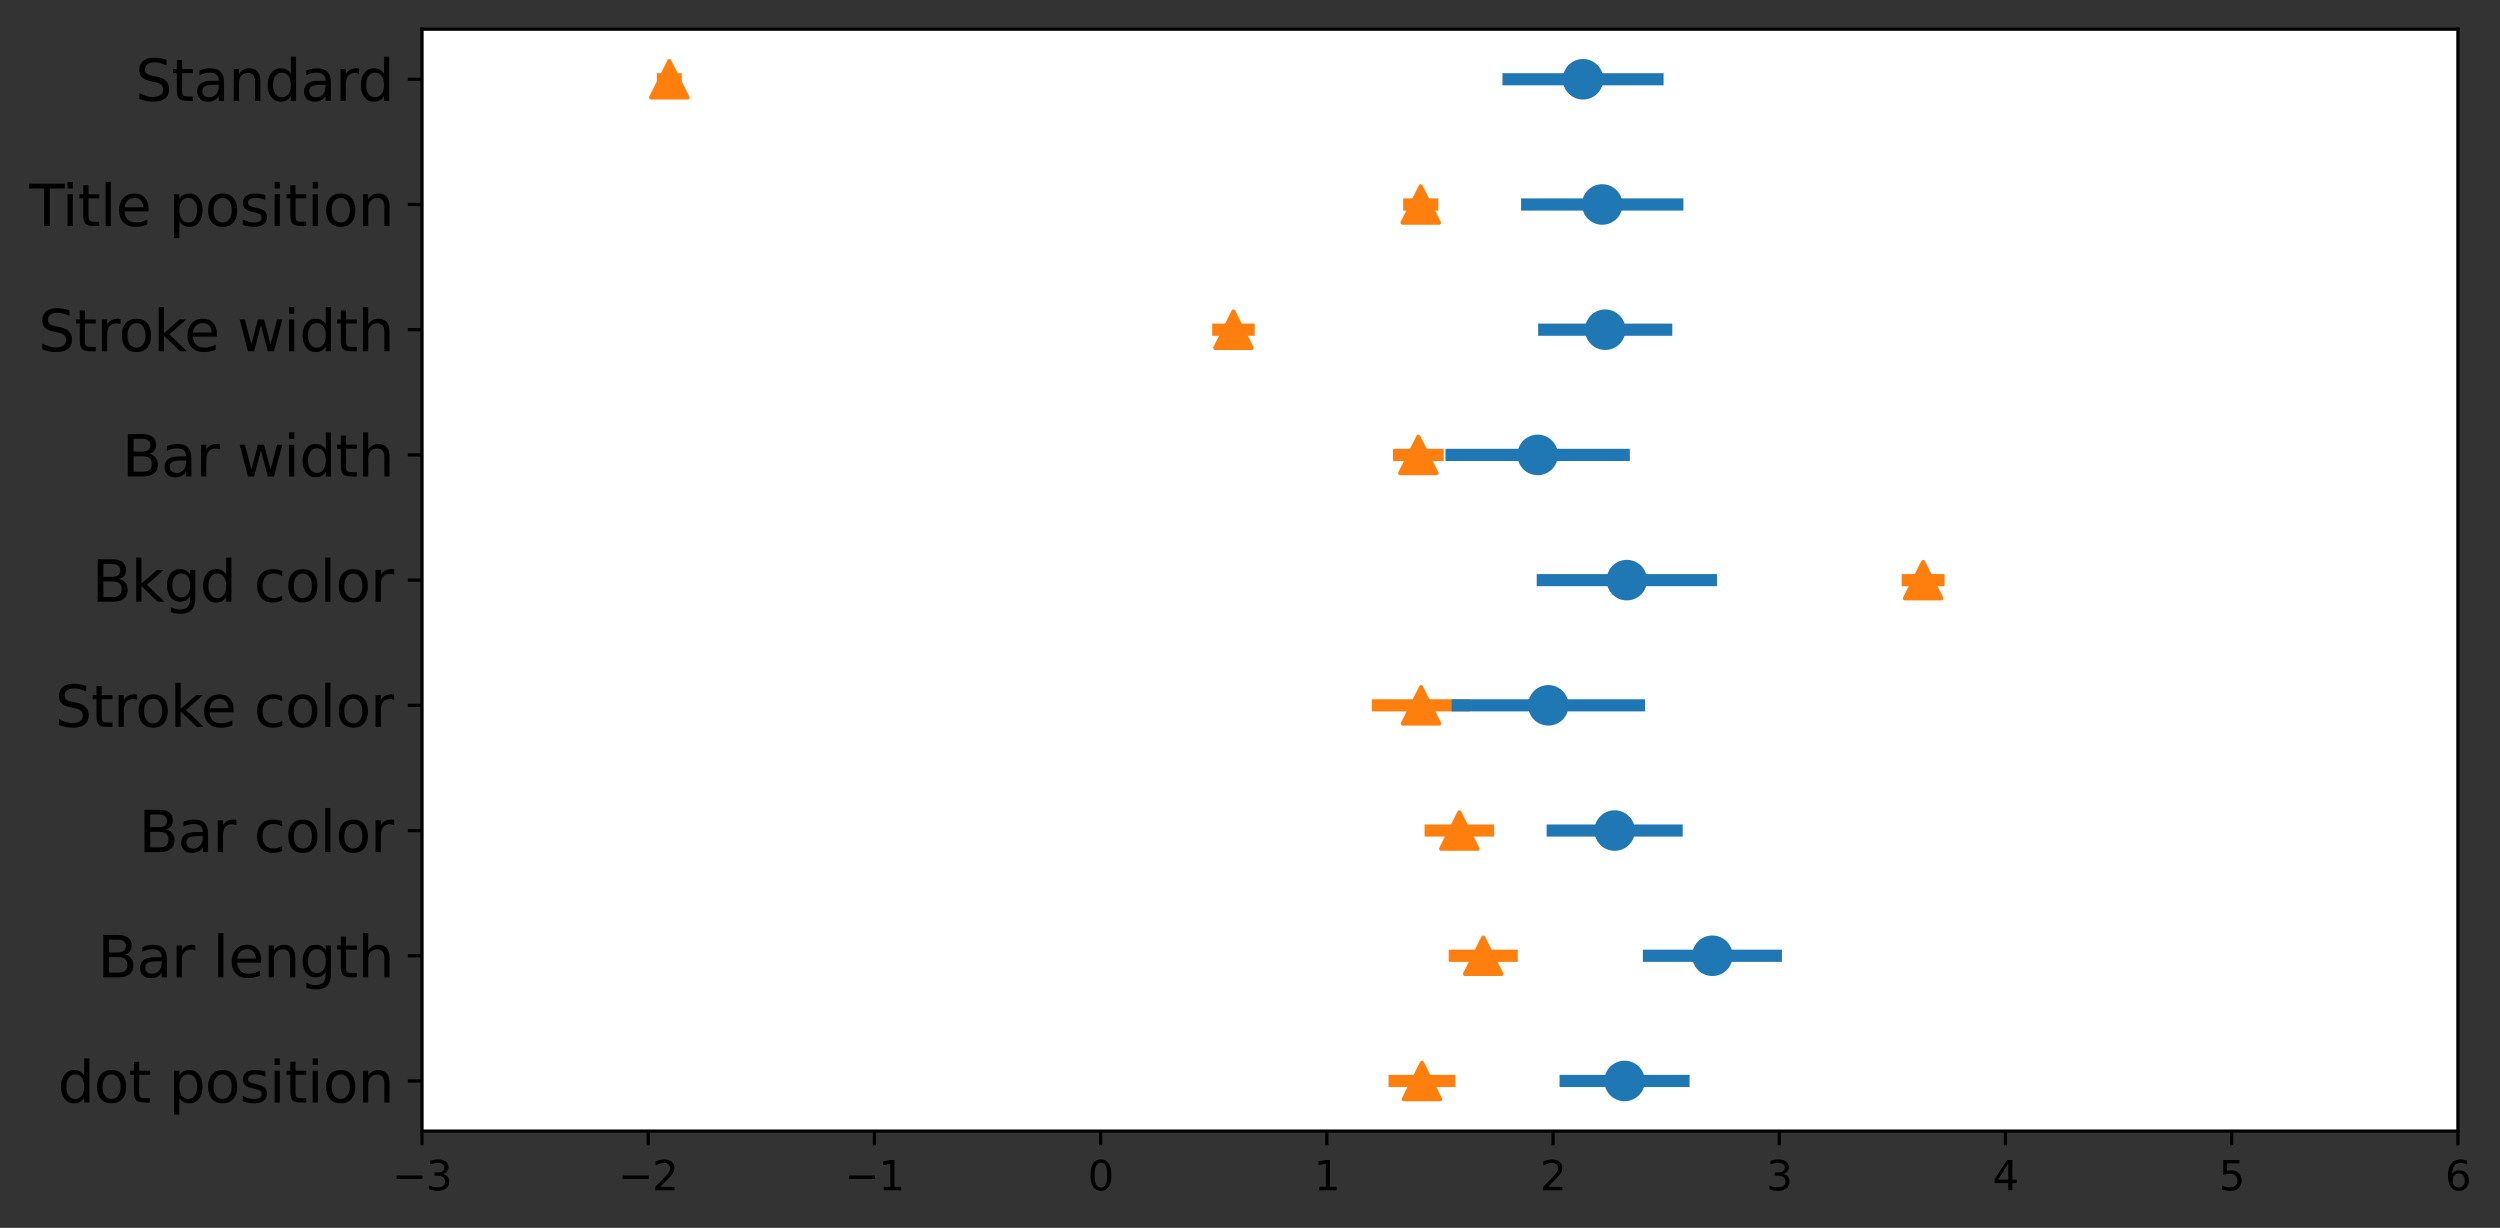<?xml version="1.0" encoding="utf-8" standalone="no"?>
<!DOCTYPE svg PUBLIC "-//W3C//DTD SVG 1.1//EN"
  "http://www.w3.org/Graphics/SVG/1.1/DTD/svg11.dtd">
<svg height="302.878pt" version="1.1" viewBox="0 0 616.679 302.878" width="616.679pt" xmlns="http://www.w3.org/2000/svg" xmlns:xlink="http://www.w3.org/1999/xlink">
 <rect x="0" y="0" width="616.679" height="302.878" fill="#333333" stroke="none"/>
 <defs>
  <style type="text/css">*{stroke-linecap:butt;stroke-linejoin:round;}</style>
 </defs>
 <g id="figure_1">
  <g id="patch_1">
   <path d="M 0 302.878 
L 616.679 302.878 
L 616.679 0 
L 0 0 
z
" style="fill:none;"/>
  </g>
  <g id="axes_1">
   <g id="patch_2">
    <path d="M 104.097 279 
L 606.298 279 
L 606.298 7.2 
L 104.097 7.2 
z
" style="fill:#ffffff;"/>
   </g>
   <g id="matplotlib.axis_1">
    <g id="xtick_1">
     <g id="line2d_1">
      <defs>
       <path d="M 0 0 
L 0 3.5 
" id="m2b6986a5e0" style="stroke:#000000;stroke-width:0.8;"/>
      </defs>
      <g>
       <use style="stroke:#000000;stroke-width:0.8;" x="104.097" xlink:href="#m2b6986a5e0" y="279"/>
      </g>
     </g>
     <g id="text_1">
      <!-- −3 -->
      <g transform="translate(96.726 293.598)scale(0.1 -0.1)">
       <defs>
        <path d="M 678 2272 
L 4684 2272 
L 4684 1741 
L 678 1741 
L 678 2272 
z
" id="DejaVuSans-2212" transform="scale(0.016)"/>
        <path d="M 2597 2516 
Q 3050 2419 3304 2112 
Q 3559 1806 3559 1356 
Q 3559 666 3084 287 
Q 2609 -91 1734 -91 
Q 1441 -91 1130 -33 
Q 819 25 488 141 
L 488 750 
Q 750 597 1062 519 
Q 1375 441 1716 441 
Q 2309 441 2620 675 
Q 2931 909 2931 1356 
Q 2931 1769 2642 2001 
Q 2353 2234 1838 2234 
L 1294 2234 
L 1294 2753 
L 1863 2753 
Q 2328 2753 2575 2939 
Q 2822 3125 2822 3475 
Q 2822 3834 2567 4026 
Q 2313 4219 1838 4219 
Q 1578 4219 1281 4162 
Q 984 4106 628 3988 
L 628 4550 
Q 988 4650 1302 4700 
Q 1616 4750 1894 4750 
Q 2613 4750 3031 4423 
Q 3450 4097 3450 3541 
Q 3450 3153 3228 2886 
Q 3006 2619 2597 2516 
z
" id="DejaVuSans-33" transform="scale(0.016)"/>
       </defs>
       <use xlink:href="#DejaVuSans-2212"/>
       <use x="83.789" xlink:href="#DejaVuSans-33"/>
      </g>
     </g>
    </g>
    <g id="xtick_2">
     <g id="line2d_2">
      <g>
       <use style="stroke:#000000;stroke-width:0.8;" x="159.898" xlink:href="#m2b6986a5e0" y="279"/>
      </g>
     </g>
     <g id="text_2">
      <!-- −2 -->
      <g transform="translate(152.526 293.598)scale(0.1 -0.1)">
       <defs>
        <path d="M 1228 531 
L 3431 531 
L 3431 0 
L 469 0 
L 469 531 
Q 828 903 1448 1529 
Q 2069 2156 2228 2338 
Q 2531 2678 2651 2914 
Q 2772 3150 2772 3378 
Q 2772 3750 2511 3984 
Q 2250 4219 1831 4219 
Q 1534 4219 1204 4116 
Q 875 4013 500 3803 
L 500 4441 
Q 881 4594 1212 4672 
Q 1544 4750 1819 4750 
Q 2544 4750 2975 4387 
Q 3406 4025 3406 3419 
Q 3406 3131 3298 2873 
Q 3191 2616 2906 2266 
Q 2828 2175 2409 1742 
Q 1991 1309 1228 531 
z
" id="DejaVuSans-32" transform="scale(0.016)"/>
       </defs>
       <use xlink:href="#DejaVuSans-2212"/>
       <use x="83.789" xlink:href="#DejaVuSans-32"/>
      </g>
     </g>
    </g>
    <g id="xtick_3">
     <g id="line2d_3">
      <g>
       <use style="stroke:#000000;stroke-width:0.8;" x="215.697" xlink:href="#m2b6986a5e0" y="279"/>
      </g>
     </g>
     <g id="text_3">
      <!-- −1 -->
      <g transform="translate(208.326 293.598)scale(0.1 -0.1)">
       <defs>
        <path d="M 794 531 
L 1825 531 
L 1825 4091 
L 703 3866 
L 703 4441 
L 1819 4666 
L 2450 4666 
L 2450 531 
L 3481 531 
L 3481 0 
L 794 0 
L 794 531 
z
" id="DejaVuSans-31" transform="scale(0.016)"/>
       </defs>
       <use xlink:href="#DejaVuSans-2212"/>
       <use x="83.789" xlink:href="#DejaVuSans-31"/>
      </g>
     </g>
    </g>
    <g id="xtick_4">
     <g id="line2d_4">
      <g>
       <use style="stroke:#000000;stroke-width:0.8;" x="271.498" xlink:href="#m2b6986a5e0" y="279"/>
      </g>
     </g>
     <g id="text_4">
      <!-- 0 -->
      <g transform="translate(268.316 293.598)scale(0.1 -0.1)">
       <defs>
        <path d="M 2034 4250 
Q 1547 4250 1301 3770 
Q 1056 3291 1056 2328 
Q 1056 1369 1301 889 
Q 1547 409 2034 409 
Q 2525 409 2770 889 
Q 3016 1369 3016 2328 
Q 3016 3291 2770 3770 
Q 2525 4250 2034 4250 
z
M 2034 4750 
Q 2819 4750 3233 4129 
Q 3647 3509 3647 2328 
Q 3647 1150 3233 529 
Q 2819 -91 2034 -91 
Q 1250 -91 836 529 
Q 422 1150 422 2328 
Q 422 3509 836 4129 
Q 1250 4750 2034 4750 
z
" id="DejaVuSans-30" transform="scale(0.016)"/>
       </defs>
       <use xlink:href="#DejaVuSans-30"/>
      </g>
     </g>
    </g>
    <g id="xtick_5">
     <g id="line2d_5">
      <g>
       <use style="stroke:#000000;stroke-width:0.8;" x="327.298" xlink:href="#m2b6986a5e0" y="279"/>
      </g>
     </g>
     <g id="text_5">
      <!-- 1 -->
      <g transform="translate(324.116 293.598)scale(0.1 -0.1)">
       <use xlink:href="#DejaVuSans-31"/>
      </g>
     </g>
    </g>
    <g id="xtick_6">
     <g id="line2d_6">
      <g>
       <use style="stroke:#000000;stroke-width:0.8;" x="383.098" xlink:href="#m2b6986a5e0" y="279"/>
      </g>
     </g>
     <g id="text_6">
      <!-- 2 -->
      <g transform="translate(379.916 293.598)scale(0.1 -0.1)">
       <use xlink:href="#DejaVuSans-32"/>
      </g>
     </g>
    </g>
    <g id="xtick_7">
     <g id="line2d_7">
      <g>
       <use style="stroke:#000000;stroke-width:0.8;" x="438.897" xlink:href="#m2b6986a5e0" y="279"/>
      </g>
     </g>
     <g id="text_7">
      <!-- 3 -->
      <g transform="translate(435.716 293.598)scale(0.1 -0.1)">
       <use xlink:href="#DejaVuSans-33"/>
      </g>
     </g>
    </g>
    <g id="xtick_8">
     <g id="line2d_8">
      <g>
       <use style="stroke:#000000;stroke-width:0.8;" x="494.697" xlink:href="#m2b6986a5e0" y="279"/>
      </g>
     </g>
     <g id="text_8">
      <!-- 4 -->
      <g transform="translate(491.516 293.598)scale(0.1 -0.1)">
       <defs>
        <path d="M 2419 4116 
L 825 1625 
L 2419 1625 
L 2419 4116 
z
M 2253 4666 
L 3047 4666 
L 3047 1625 
L 3713 1625 
L 3713 1100 
L 3047 1100 
L 3047 0 
L 2419 0 
L 2419 1100 
L 313 1100 
L 313 1709 
L 2253 4666 
z
" id="DejaVuSans-34" transform="scale(0.016)"/>
       </defs>
       <use xlink:href="#DejaVuSans-34"/>
      </g>
     </g>
    </g>
    <g id="xtick_9">
     <g id="line2d_9">
      <g>
       <use style="stroke:#000000;stroke-width:0.8;" x="550.497" xlink:href="#m2b6986a5e0" y="279"/>
      </g>
     </g>
     <g id="text_9">
      <!-- 5 -->
      <g transform="translate(547.316 293.598)scale(0.1 -0.1)">
       <defs>
        <path d="M 691 4666 
L 3169 4666 
L 3169 4134 
L 1269 4134 
L 1269 2991 
Q 1406 3038 1543 3061 
Q 1681 3084 1819 3084 
Q 2600 3084 3056 2656 
Q 3513 2228 3513 1497 
Q 3513 744 3044 326 
Q 2575 -91 1722 -91 
Q 1428 -91 1123 -41 
Q 819 9 494 109 
L 494 744 
Q 775 591 1075 516 
Q 1375 441 1709 441 
Q 2250 441 2565 725 
Q 2881 1009 2881 1497 
Q 2881 1984 2565 2268 
Q 2250 2553 1709 2553 
Q 1456 2553 1204 2497 
Q 953 2441 691 2322 
L 691 4666 
z
" id="DejaVuSans-35" transform="scale(0.016)"/>
       </defs>
       <use xlink:href="#DejaVuSans-35"/>
      </g>
     </g>
    </g>
    <g id="xtick_10">
     <g id="line2d_10">
      <g>
       <use style="stroke:#000000;stroke-width:0.8;" x="606.298" xlink:href="#m2b6986a5e0" y="279"/>
      </g>
     </g>
     <g id="text_10">
      <!-- 6 -->
      <g transform="translate(603.116 293.598)scale(0.1 -0.1)">
       <defs>
        <path d="M 2113 2584 
Q 1688 2584 1439 2293 
Q 1191 2003 1191 1497 
Q 1191 994 1439 701 
Q 1688 409 2113 409 
Q 2538 409 2786 701 
Q 3034 994 3034 1497 
Q 3034 2003 2786 2293 
Q 2538 2584 2113 2584 
z
M 3366 4563 
L 3366 3988 
Q 3128 4100 2886 4159 
Q 2644 4219 2406 4219 
Q 1781 4219 1451 3797 
Q 1122 3375 1075 2522 
Q 1259 2794 1537 2939 
Q 1816 3084 2150 3084 
Q 2853 3084 3261 2657 
Q 3669 2231 3669 1497 
Q 3669 778 3244 343 
Q 2819 -91 2113 -91 
Q 1303 -91 875 529 
Q 447 1150 447 2328 
Q 447 3434 972 4092 
Q 1497 4750 2381 4750 
Q 2619 4750 2861 4703 
Q 3103 4656 3366 4563 
z
" id="DejaVuSans-36" transform="scale(0.016)"/>
       </defs>
       <use xlink:href="#DejaVuSans-36"/>
      </g>
     </g>
    </g>
   </g>
   <g id="matplotlib.axis_2">
    <g id="ytick_1">
     <g id="line2d_11">
      <defs>
       <path d="M 0 0 
L -3.5 0 
" id="m16d514c4b1" style="stroke:#000000;stroke-width:0.8;"/>
      </defs>
      <g>
       <use style="stroke:#000000;stroke-width:0.8;" x="104.097" xlink:href="#m16d514c4b1" y="266.645"/>
      </g>
     </g>
     <g id="text_11">
      <!-- dot position -->
      <g transform="translate(14.252 271.964)scale(0.14 -0.14)">
       <defs>
        <path d="M 2906 2969 
L 2906 4863 
L 3481 4863 
L 3481 0 
L 2906 0 
L 2906 525 
Q 2725 213 2448 61 
Q 2172 -91 1784 -91 
Q 1150 -91 751 415 
Q 353 922 353 1747 
Q 353 2572 751 3078 
Q 1150 3584 1784 3584 
Q 2172 3584 2448 3432 
Q 2725 3281 2906 2969 
z
M 947 1747 
Q 947 1113 1208 752 
Q 1469 391 1925 391 
Q 2381 391 2643 752 
Q 2906 1113 2906 1747 
Q 2906 2381 2643 2742 
Q 2381 3103 1925 3103 
Q 1469 3103 1208 2742 
Q 947 2381 947 1747 
z
" id="DejaVuSans-64" transform="scale(0.016)"/>
        <path d="M 1959 3097 
Q 1497 3097 1228 2736 
Q 959 2375 959 1747 
Q 959 1119 1226 758 
Q 1494 397 1959 397 
Q 2419 397 2687 759 
Q 2956 1122 2956 1747 
Q 2956 2369 2687 2733 
Q 2419 3097 1959 3097 
z
M 1959 3584 
Q 2709 3584 3137 3096 
Q 3566 2609 3566 1747 
Q 3566 888 3137 398 
Q 2709 -91 1959 -91 
Q 1206 -91 779 398 
Q 353 888 353 1747 
Q 353 2609 779 3096 
Q 1206 3584 1959 3584 
z
" id="DejaVuSans-6f" transform="scale(0.016)"/>
        <path d="M 1172 4494 
L 1172 3500 
L 2356 3500 
L 2356 3053 
L 1172 3053 
L 1172 1153 
Q 1172 725 1289 603 
Q 1406 481 1766 481 
L 2356 481 
L 2356 0 
L 1766 0 
Q 1100 0 847 248 
Q 594 497 594 1153 
L 594 3053 
L 172 3053 
L 172 3500 
L 594 3500 
L 594 4494 
L 1172 4494 
z
" id="DejaVuSans-74" transform="scale(0.016)"/>
        <path id="DejaVuSans-20" transform="scale(0.016)"/>
        <path d="M 1159 525 
L 1159 -1331 
L 581 -1331 
L 581 3500 
L 1159 3500 
L 1159 2969 
Q 1341 3281 1617 3432 
Q 1894 3584 2278 3584 
Q 2916 3584 3314 3078 
Q 3713 2572 3713 1747 
Q 3713 922 3314 415 
Q 2916 -91 2278 -91 
Q 1894 -91 1617 61 
Q 1341 213 1159 525 
z
M 3116 1747 
Q 3116 2381 2855 2742 
Q 2594 3103 2138 3103 
Q 1681 3103 1420 2742 
Q 1159 2381 1159 1747 
Q 1159 1113 1420 752 
Q 1681 391 2138 391 
Q 2594 391 2855 752 
Q 3116 1113 3116 1747 
z
" id="DejaVuSans-70" transform="scale(0.016)"/>
        <path d="M 2834 3397 
L 2834 2853 
Q 2591 2978 2328 3040 
Q 2066 3103 1784 3103 
Q 1356 3103 1142 2972 
Q 928 2841 928 2578 
Q 928 2378 1081 2264 
Q 1234 2150 1697 2047 
L 1894 2003 
Q 2506 1872 2764 1633 
Q 3022 1394 3022 966 
Q 3022 478 2636 193 
Q 2250 -91 1575 -91 
Q 1294 -91 989 -36 
Q 684 19 347 128 
L 347 722 
Q 666 556 975 473 
Q 1284 391 1588 391 
Q 1994 391 2212 530 
Q 2431 669 2431 922 
Q 2431 1156 2273 1281 
Q 2116 1406 1581 1522 
L 1381 1569 
Q 847 1681 609 1914 
Q 372 2147 372 2553 
Q 372 3047 722 3315 
Q 1072 3584 1716 3584 
Q 2034 3584 2315 3537 
Q 2597 3491 2834 3397 
z
" id="DejaVuSans-73" transform="scale(0.016)"/>
        <path d="M 603 3500 
L 1178 3500 
L 1178 0 
L 603 0 
L 603 3500 
z
M 603 4863 
L 1178 4863 
L 1178 4134 
L 603 4134 
L 603 4863 
z
" id="DejaVuSans-69" transform="scale(0.016)"/>
        <path d="M 3513 2113 
L 3513 0 
L 2938 0 
L 2938 2094 
Q 2938 2591 2744 2837 
Q 2550 3084 2163 3084 
Q 1697 3084 1428 2787 
Q 1159 2491 1159 1978 
L 1159 0 
L 581 0 
L 581 3500 
L 1159 3500 
L 1159 2956 
Q 1366 3272 1645 3428 
Q 1925 3584 2291 3584 
Q 2894 3584 3203 3211 
Q 3513 2838 3513 2113 
z
" id="DejaVuSans-6e" transform="scale(0.016)"/>
       </defs>
       <use xlink:href="#DejaVuSans-64"/>
       <use x="63.477" xlink:href="#DejaVuSans-6f"/>
       <use x="124.658" xlink:href="#DejaVuSans-74"/>
       <use x="163.867" xlink:href="#DejaVuSans-20"/>
       <use x="195.654" xlink:href="#DejaVuSans-70"/>
       <use x="259.131" xlink:href="#DejaVuSans-6f"/>
       <use x="320.312" xlink:href="#DejaVuSans-73"/>
       <use x="372.412" xlink:href="#DejaVuSans-69"/>
       <use x="400.195" xlink:href="#DejaVuSans-74"/>
       <use x="439.404" xlink:href="#DejaVuSans-69"/>
       <use x="467.188" xlink:href="#DejaVuSans-6f"/>
       <use x="528.369" xlink:href="#DejaVuSans-6e"/>
      </g>
     </g>
    </g>
    <g id="ytick_2">
     <g id="line2d_12">
      <g>
       <use style="stroke:#000000;stroke-width:0.8;" x="104.097" xlink:href="#m16d514c4b1" y="235.759"/>
      </g>
     </g>
     <g id="text_12">
      <!-- Bar length -->
      <g transform="translate(24.083 241.078)scale(0.14 -0.14)">
       <defs>
        <path d="M 1259 2228 
L 1259 519 
L 2272 519 
Q 2781 519 3026 730 
Q 3272 941 3272 1375 
Q 3272 1813 3026 2020 
Q 2781 2228 2272 2228 
L 1259 2228 
z
M 1259 4147 
L 1259 2741 
L 2194 2741 
Q 2656 2741 2882 2914 
Q 3109 3088 3109 3444 
Q 3109 3797 2882 3972 
Q 2656 4147 2194 4147 
L 1259 4147 
z
M 628 4666 
L 2241 4666 
Q 2963 4666 3353 4366 
Q 3744 4066 3744 3513 
Q 3744 3084 3544 2831 
Q 3344 2578 2956 2516 
Q 3422 2416 3680 2098 
Q 3938 1781 3938 1306 
Q 3938 681 3513 340 
Q 3088 0 2303 0 
L 628 0 
L 628 4666 
z
" id="DejaVuSans-42" transform="scale(0.016)"/>
        <path d="M 2194 1759 
Q 1497 1759 1228 1600 
Q 959 1441 959 1056 
Q 959 750 1161 570 
Q 1363 391 1709 391 
Q 2188 391 2477 730 
Q 2766 1069 2766 1631 
L 2766 1759 
L 2194 1759 
z
M 3341 1997 
L 3341 0 
L 2766 0 
L 2766 531 
Q 2569 213 2275 61 
Q 1981 -91 1556 -91 
Q 1019 -91 701 211 
Q 384 513 384 1019 
Q 384 1609 779 1909 
Q 1175 2209 1959 2209 
L 2766 2209 
L 2766 2266 
Q 2766 2663 2505 2880 
Q 2244 3097 1772 3097 
Q 1472 3097 1187 3025 
Q 903 2953 641 2809 
L 641 3341 
Q 956 3463 1253 3523 
Q 1550 3584 1831 3584 
Q 2591 3584 2966 3190 
Q 3341 2797 3341 1997 
z
" id="DejaVuSans-61" transform="scale(0.016)"/>
        <path d="M 2631 2963 
Q 2534 3019 2420 3045 
Q 2306 3072 2169 3072 
Q 1681 3072 1420 2755 
Q 1159 2438 1159 1844 
L 1159 0 
L 581 0 
L 581 3500 
L 1159 3500 
L 1159 2956 
Q 1341 3275 1631 3429 
Q 1922 3584 2338 3584 
Q 2397 3584 2469 3576 
Q 2541 3569 2628 3553 
L 2631 2963 
z
" id="DejaVuSans-72" transform="scale(0.016)"/>
        <path d="M 603 4863 
L 1178 4863 
L 1178 0 
L 603 0 
L 603 4863 
z
" id="DejaVuSans-6c" transform="scale(0.016)"/>
        <path d="M 3597 1894 
L 3597 1613 
L 953 1613 
Q 991 1019 1311 708 
Q 1631 397 2203 397 
Q 2534 397 2845 478 
Q 3156 559 3463 722 
L 3463 178 
Q 3153 47 2828 -22 
Q 2503 -91 2169 -91 
Q 1331 -91 842 396 
Q 353 884 353 1716 
Q 353 2575 817 3079 
Q 1281 3584 2069 3584 
Q 2775 3584 3186 3129 
Q 3597 2675 3597 1894 
z
M 3022 2063 
Q 3016 2534 2758 2815 
Q 2500 3097 2075 3097 
Q 1594 3097 1305 2825 
Q 1016 2553 972 2059 
L 3022 2063 
z
" id="DejaVuSans-65" transform="scale(0.016)"/>
        <path d="M 2906 1791 
Q 2906 2416 2648 2759 
Q 2391 3103 1925 3103 
Q 1463 3103 1205 2759 
Q 947 2416 947 1791 
Q 947 1169 1205 825 
Q 1463 481 1925 481 
Q 2391 481 2648 825 
Q 2906 1169 2906 1791 
z
M 3481 434 
Q 3481 -459 3084 -895 
Q 2688 -1331 1869 -1331 
Q 1566 -1331 1297 -1286 
Q 1028 -1241 775 -1147 
L 775 -588 
Q 1028 -725 1275 -790 
Q 1522 -856 1778 -856 
Q 2344 -856 2625 -561 
Q 2906 -266 2906 331 
L 2906 616 
Q 2728 306 2450 153 
Q 2172 0 1784 0 
Q 1141 0 747 490 
Q 353 981 353 1791 
Q 353 2603 747 3093 
Q 1141 3584 1784 3584 
Q 2172 3584 2450 3431 
Q 2728 3278 2906 2969 
L 2906 3500 
L 3481 3500 
L 3481 434 
z
" id="DejaVuSans-67" transform="scale(0.016)"/>
        <path d="M 3513 2113 
L 3513 0 
L 2938 0 
L 2938 2094 
Q 2938 2591 2744 2837 
Q 2550 3084 2163 3084 
Q 1697 3084 1428 2787 
Q 1159 2491 1159 1978 
L 1159 0 
L 581 0 
L 581 4863 
L 1159 4863 
L 1159 2956 
Q 1366 3272 1645 3428 
Q 1925 3584 2291 3584 
Q 2894 3584 3203 3211 
Q 3513 2838 3513 2113 
z
" id="DejaVuSans-68" transform="scale(0.016)"/>
       </defs>
       <use xlink:href="#DejaVuSans-42"/>
       <use x="68.604" xlink:href="#DejaVuSans-61"/>
       <use x="129.883" xlink:href="#DejaVuSans-72"/>
       <use x="170.996" xlink:href="#DejaVuSans-20"/>
       <use x="202.783" xlink:href="#DejaVuSans-6c"/>
       <use x="230.566" xlink:href="#DejaVuSans-65"/>
       <use x="292.09" xlink:href="#DejaVuSans-6e"/>
       <use x="355.469" xlink:href="#DejaVuSans-67"/>
       <use x="418.945" xlink:href="#DejaVuSans-74"/>
       <use x="458.154" xlink:href="#DejaVuSans-68"/>
      </g>
     </g>
    </g>
    <g id="ytick_3">
     <g id="line2d_13">
      <g>
       <use style="stroke:#000000;stroke-width:0.8;" x="104.097" xlink:href="#m16d514c4b1" y="204.873"/>
      </g>
     </g>
     <g id="text_13">
      <!-- Bar color -->
      <g transform="translate(34.233 210.192)scale(0.14 -0.14)">
       <defs>
        <path d="M 3122 3366 
L 3122 2828 
Q 2878 2963 2633 3030 
Q 2388 3097 2138 3097 
Q 1578 3097 1268 2742 
Q 959 2388 959 1747 
Q 959 1106 1268 751 
Q 1578 397 2138 397 
Q 2388 397 2633 464 
Q 2878 531 3122 666 
L 3122 134 
Q 2881 22 2623 -34 
Q 2366 -91 2075 -91 
Q 1284 -91 818 406 
Q 353 903 353 1747 
Q 353 2603 823 3093 
Q 1294 3584 2113 3584 
Q 2378 3584 2631 3529 
Q 2884 3475 3122 3366 
z
" id="DejaVuSans-63" transform="scale(0.016)"/>
       </defs>
       <use xlink:href="#DejaVuSans-42"/>
       <use x="68.604" xlink:href="#DejaVuSans-61"/>
       <use x="129.883" xlink:href="#DejaVuSans-72"/>
       <use x="170.996" xlink:href="#DejaVuSans-20"/>
       <use x="202.783" xlink:href="#DejaVuSans-63"/>
       <use x="257.764" xlink:href="#DejaVuSans-6f"/>
       <use x="318.945" xlink:href="#DejaVuSans-6c"/>
       <use x="346.729" xlink:href="#DejaVuSans-6f"/>
       <use x="407.91" xlink:href="#DejaVuSans-72"/>
      </g>
     </g>
    </g>
    <g id="ytick_4">
     <g id="line2d_14">
      <g>
       <use style="stroke:#000000;stroke-width:0.8;" x="104.097" xlink:href="#m16d514c4b1" y="173.986"/>
      </g>
     </g>
     <g id="text_14">
      <!-- Stroke color -->
      <g transform="translate(13.577 179.305)scale(0.14 -0.14)">
       <defs>
        <path d="M 3425 4513 
L 3425 3897 
Q 3066 4069 2747 4153 
Q 2428 4238 2131 4238 
Q 1616 4238 1336 4038 
Q 1056 3838 1056 3469 
Q 1056 3159 1242 3001 
Q 1428 2844 1947 2747 
L 2328 2669 
Q 3034 2534 3370 2195 
Q 3706 1856 3706 1288 
Q 3706 609 3251 259 
Q 2797 -91 1919 -91 
Q 1588 -91 1214 -16 
Q 841 59 441 206 
L 441 856 
Q 825 641 1194 531 
Q 1563 422 1919 422 
Q 2459 422 2753 634 
Q 3047 847 3047 1241 
Q 3047 1584 2836 1778 
Q 2625 1972 2144 2069 
L 1759 2144 
Q 1053 2284 737 2584 
Q 422 2884 422 3419 
Q 422 4038 858 4394 
Q 1294 4750 2059 4750 
Q 2388 4750 2728 4690 
Q 3069 4631 3425 4513 
z
" id="DejaVuSans-53" transform="scale(0.016)"/>
        <path d="M 581 4863 
L 1159 4863 
L 1159 1991 
L 2875 3500 
L 3609 3500 
L 1753 1863 
L 3688 0 
L 2938 0 
L 1159 1709 
L 1159 0 
L 581 0 
L 581 4863 
z
" id="DejaVuSans-6b" transform="scale(0.016)"/>
       </defs>
       <use xlink:href="#DejaVuSans-53"/>
       <use x="63.477" xlink:href="#DejaVuSans-74"/>
       <use x="102.686" xlink:href="#DejaVuSans-72"/>
       <use x="141.549" xlink:href="#DejaVuSans-6f"/>
       <use x="202.73" xlink:href="#DejaVuSans-6b"/>
       <use x="257.016" xlink:href="#DejaVuSans-65"/>
       <use x="318.539" xlink:href="#DejaVuSans-20"/>
       <use x="350.326" xlink:href="#DejaVuSans-63"/>
       <use x="405.307" xlink:href="#DejaVuSans-6f"/>
       <use x="466.488" xlink:href="#DejaVuSans-6c"/>
       <use x="494.271" xlink:href="#DejaVuSans-6f"/>
       <use x="555.453" xlink:href="#DejaVuSans-72"/>
      </g>
     </g>
    </g>
    <g id="ytick_5">
     <g id="line2d_15">
      <g>
       <use style="stroke:#000000;stroke-width:0.8;" x="104.097" xlink:href="#m16d514c4b1" y="143.1"/>
      </g>
     </g>
     <g id="text_15">
      <!-- Bkgd color -->
      <g transform="translate(22.685 148.419)scale(0.14 -0.14)">
       <use xlink:href="#DejaVuSans-42"/>
       <use x="68.604" xlink:href="#DejaVuSans-6b"/>
       <use x="126.514" xlink:href="#DejaVuSans-67"/>
       <use x="189.99" xlink:href="#DejaVuSans-64"/>
       <use x="253.467" xlink:href="#DejaVuSans-20"/>
       <use x="285.254" xlink:href="#DejaVuSans-63"/>
       <use x="340.234" xlink:href="#DejaVuSans-6f"/>
       <use x="401.416" xlink:href="#DejaVuSans-6c"/>
       <use x="429.199" xlink:href="#DejaVuSans-6f"/>
       <use x="490.381" xlink:href="#DejaVuSans-72"/>
      </g>
     </g>
    </g>
    <g id="ytick_6">
     <g id="line2d_16">
      <g>
       <use style="stroke:#000000;stroke-width:0.8;" x="104.097" xlink:href="#m16d514c4b1" y="112.214"/>
      </g>
     </g>
     <g id="text_16">
      <!-- Bar width -->
      <g transform="translate(30.121 117.533)scale(0.14 -0.14)">
       <defs>
        <path d="M 269 3500 
L 844 3500 
L 1563 769 
L 2278 3500 
L 2956 3500 
L 3675 769 
L 4391 3500 
L 4966 3500 
L 4050 0 
L 3372 0 
L 2619 2869 
L 1863 0 
L 1184 0 
L 269 3500 
z
" id="DejaVuSans-77" transform="scale(0.016)"/>
       </defs>
       <use xlink:href="#DejaVuSans-42"/>
       <use x="68.604" xlink:href="#DejaVuSans-61"/>
       <use x="129.883" xlink:href="#DejaVuSans-72"/>
       <use x="170.996" xlink:href="#DejaVuSans-20"/>
       <use x="202.783" xlink:href="#DejaVuSans-77"/>
       <use x="284.57" xlink:href="#DejaVuSans-69"/>
       <use x="312.354" xlink:href="#DejaVuSans-64"/>
       <use x="375.83" xlink:href="#DejaVuSans-74"/>
       <use x="415.039" xlink:href="#DejaVuSans-68"/>
      </g>
     </g>
    </g>
    <g id="ytick_7">
     <g id="line2d_17">
      <g>
       <use style="stroke:#000000;stroke-width:0.8;" x="104.097" xlink:href="#m16d514c4b1" y="81.327"/>
      </g>
     </g>
     <g id="text_17">
      <!-- Stroke width -->
      <g transform="translate(9.464 86.646)scale(0.14 -0.14)">
       <use xlink:href="#DejaVuSans-53"/>
       <use x="63.477" xlink:href="#DejaVuSans-74"/>
       <use x="102.686" xlink:href="#DejaVuSans-72"/>
       <use x="141.549" xlink:href="#DejaVuSans-6f"/>
       <use x="202.73" xlink:href="#DejaVuSans-6b"/>
       <use x="257.016" xlink:href="#DejaVuSans-65"/>
       <use x="318.539" xlink:href="#DejaVuSans-20"/>
       <use x="350.326" xlink:href="#DejaVuSans-77"/>
       <use x="432.113" xlink:href="#DejaVuSans-69"/>
       <use x="459.896" xlink:href="#DejaVuSans-64"/>
       <use x="523.373" xlink:href="#DejaVuSans-74"/>
       <use x="562.582" xlink:href="#DejaVuSans-68"/>
      </g>
     </g>
    </g>
    <g id="ytick_8">
     <g id="line2d_18">
      <g>
       <use style="stroke:#000000;stroke-width:0.8;" x="104.097" xlink:href="#m16d514c4b1" y="50.441"/>
      </g>
     </g>
     <g id="text_18">
      <!-- Title position -->
      <g transform="translate(7.2 55.76)scale(0.14 -0.14)">
       <defs>
        <path d="M -19 4666 
L 3928 4666 
L 3928 4134 
L 2272 4134 
L 2272 0 
L 1638 0 
L 1638 4134 
L -19 4134 
L -19 4666 
z
" id="DejaVuSans-54" transform="scale(0.016)"/>
       </defs>
       <use xlink:href="#DejaVuSans-54"/>
       <use x="57.959" xlink:href="#DejaVuSans-69"/>
       <use x="85.742" xlink:href="#DejaVuSans-74"/>
       <use x="124.951" xlink:href="#DejaVuSans-6c"/>
       <use x="152.734" xlink:href="#DejaVuSans-65"/>
       <use x="214.258" xlink:href="#DejaVuSans-20"/>
       <use x="246.045" xlink:href="#DejaVuSans-70"/>
       <use x="309.521" xlink:href="#DejaVuSans-6f"/>
       <use x="370.703" xlink:href="#DejaVuSans-73"/>
       <use x="422.803" xlink:href="#DejaVuSans-69"/>
       <use x="450.586" xlink:href="#DejaVuSans-74"/>
       <use x="489.795" xlink:href="#DejaVuSans-69"/>
       <use x="517.578" xlink:href="#DejaVuSans-6f"/>
       <use x="578.76" xlink:href="#DejaVuSans-6e"/>
      </g>
     </g>
    </g>
    <g id="ytick_9">
     <g id="line2d_19">
      <g>
       <use style="stroke:#000000;stroke-width:0.8;" x="104.097" xlink:href="#m16d514c4b1" y="19.555"/>
      </g>
     </g>
     <g id="text_19">
      <!-- Standard -->
      <g transform="translate(33.404 24.873)scale(0.14 -0.14)">
       <use xlink:href="#DejaVuSans-53"/>
       <use x="63.477" xlink:href="#DejaVuSans-74"/>
       <use x="102.686" xlink:href="#DejaVuSans-61"/>
       <use x="163.965" xlink:href="#DejaVuSans-6e"/>
       <use x="227.344" xlink:href="#DejaVuSans-64"/>
       <use x="290.82" xlink:href="#DejaVuSans-61"/>
       <use x="352.1" xlink:href="#DejaVuSans-72"/>
       <use x="391.463" xlink:href="#DejaVuSans-64"/>
      </g>
     </g>
    </g>
   </g>
   <g id="LineCollection_1">
    <path clip-path="url(#pf70fbfe772)" d="M 162.027 19.555 
L 168.182 19.555 
" style="fill:none;stroke:#fe7f0e;stroke-width:3;"/>
   </g>
   <g id="LineCollection_2">
    <path clip-path="url(#pf70fbfe772)" d="M 370.613 19.555 
L 410.358 19.555 
" style="fill:none;stroke:#1f78b4;stroke-width:3;"/>
   </g>
   <g id="LineCollection_3">
    <path clip-path="url(#pf70fbfe772)" d="M 346.121 50.441 
L 354.791 50.441 
" style="fill:none;stroke:#fe7f0e;stroke-width:3;"/>
   </g>
   <g id="LineCollection_4">
    <path clip-path="url(#pf70fbfe772)" d="M 375.21 50.441 
L 415.249 50.441 
" style="fill:none;stroke:#1f78b4;stroke-width:3;"/>
   </g>
   <g id="LineCollection_5">
    <path clip-path="url(#pf70fbfe772)" d="M 299.015 81.327 
L 309.499 81.327 
" style="fill:none;stroke:#fe7f0e;stroke-width:3;"/>
   </g>
   <g id="LineCollection_6">
    <path clip-path="url(#pf70fbfe772)" d="M 379.418 81.327 
L 412.508 81.327 
" style="fill:none;stroke:#1f78b4;stroke-width:3;"/>
   </g>
   <g id="LineCollection_7">
    <path clip-path="url(#pf70fbfe772)" d="M 343.598 112.214 
L 356.132 112.214 
" style="fill:none;stroke:#fe7f0e;stroke-width:3;"/>
   </g>
   <g id="LineCollection_8">
    <path clip-path="url(#pf70fbfe772)" d="M 356.555 112.214 
L 402.037 112.214 
" style="fill:none;stroke:#1f78b4;stroke-width:3;"/>
   </g>
   <g id="LineCollection_9">
    <path clip-path="url(#pf70fbfe772)" d="M 469.093 143.1 
L 479.663 143.1 
" style="fill:none;stroke:#fe7f0e;stroke-width:3;"/>
   </g>
   <g id="LineCollection_10">
    <path clip-path="url(#pf70fbfe772)" d="M 379.061 143.1 
L 423.527 143.1 
" style="fill:none;stroke:#1f78b4;stroke-width:3;"/>
   </g>
   <g id="LineCollection_11">
    <path clip-path="url(#pf70fbfe772)" d="M 338.405 173.986 
L 362.664 173.986 
" style="fill:none;stroke:#fe7f0e;stroke-width:3;"/>
   </g>
   <g id="LineCollection_12">
    <path clip-path="url(#pf70fbfe772)" d="M 358.069 173.986 
L 405.795 173.986 
" style="fill:none;stroke:#1f78b4;stroke-width:3;"/>
   </g>
   <g id="LineCollection_13">
    <path clip-path="url(#pf70fbfe772)" d="M 351.397 204.873 
L 368.558 204.873 
" style="fill:none;stroke:#fe7f0e;stroke-width:3;"/>
   </g>
   <g id="LineCollection_14">
    <path clip-path="url(#pf70fbfe772)" d="M 381.509 204.873 
L 415.075 204.873 
" style="fill:none;stroke:#1f78b4;stroke-width:3;"/>
   </g>
   <g id="LineCollection_15">
    <path clip-path="url(#pf70fbfe772)" d="M 357.354 235.759 
L 374.39 235.759 
" style="fill:none;stroke:#fe7f0e;stroke-width:3;"/>
   </g>
   <g id="LineCollection_16">
    <path clip-path="url(#pf70fbfe772)" d="M 405.246 235.759 
L 439.549 235.759 
" style="fill:none;stroke:#1f78b4;stroke-width:3;"/>
   </g>
   <g id="LineCollection_17">
    <path clip-path="url(#pf70fbfe772)" d="M 342.508 266.645 
L 358.994 266.645 
" style="fill:none;stroke:#fe7f0e;stroke-width:3;"/>
   </g>
   <g id="LineCollection_18">
    <path clip-path="url(#pf70fbfe772)" d="M 384.701 266.645 
L 416.774 266.645 
" style="fill:none;stroke:#1f78b4;stroke-width:3;"/>
   </g>
   <g id="line2d_20">
    <defs>
     <path d="M 0 -4.5 
L -4.5 4.5 
L 4.5 4.5 
z
" id="mc304bb1f35" style="stroke:#fe7f0e;stroke-linejoin:miter;"/>
    </defs>
    <g clip-path="url(#pf70fbfe772)">
     <use style="fill:#fe7f0e;stroke:#fe7f0e;stroke-linejoin:miter;" x="165.104" xlink:href="#mc304bb1f35" y="19.555"/>
    </g>
   </g>
   <g id="line2d_21">
    <path clip-path="url(#pf70fbfe772)" d="M 390.486 19.555 
" style="fill:none;stroke:#1f78b4;stroke-dasharray:5.55,2.4;stroke-dashoffset:0;stroke-width:1.5;"/>
    <defs>
     <path d="M 0 4.5 
C 1.193 4.5 2.338 4.026 3.182 3.182 
C 4.026 2.338 4.5 1.193 4.5 0 
C 4.5 -1.193 4.026 -2.338 3.182 -3.182 
C 2.338 -4.026 1.193 -4.5 0 -4.5 
C -1.193 -4.5 -2.338 -4.026 -3.182 -3.182 
C -4.026 -2.338 -4.5 -1.193 -4.5 0 
C -4.5 1.193 -4.026 2.338 -3.182 3.182 
C -2.338 4.026 -1.193 4.5 0 4.5 
z
" id="m3f69894529" style="stroke:#1f78b4;"/>
    </defs>
    <g clip-path="url(#pf70fbfe772)">
     <use style="fill:#1f78b4;stroke:#1f78b4;" x="390.486" xlink:href="#m3f69894529" y="19.555"/>
    </g>
   </g>
   <g id="line2d_22">
    <g clip-path="url(#pf70fbfe772)">
     <use style="fill:#fe7f0e;stroke:#fe7f0e;stroke-linejoin:miter;" x="350.456" xlink:href="#mc304bb1f35" y="50.441"/>
    </g>
   </g>
   <g id="line2d_23">
    <path clip-path="url(#pf70fbfe772)" d="M 395.229 50.441 
" style="fill:none;stroke:#1f78b4;stroke-dasharray:5.55,2.4;stroke-dashoffset:0;stroke-width:1.5;"/>
    <g clip-path="url(#pf70fbfe772)">
     <use style="fill:#1f78b4;stroke:#1f78b4;" x="395.229" xlink:href="#m3f69894529" y="50.441"/>
    </g>
   </g>
   <g id="line2d_24">
    <g clip-path="url(#pf70fbfe772)">
     <use style="fill:#fe7f0e;stroke:#fe7f0e;stroke-linejoin:miter;" x="304.257" xlink:href="#mc304bb1f35" y="81.327"/>
    </g>
   </g>
   <g id="line2d_25">
    <path clip-path="url(#pf70fbfe772)" d="M 395.963 81.327 
" style="fill:none;stroke:#1f78b4;stroke-dasharray:5.55,2.4;stroke-dashoffset:0;stroke-width:1.5;"/>
    <g clip-path="url(#pf70fbfe772)">
     <use style="fill:#1f78b4;stroke:#1f78b4;" x="395.963" xlink:href="#m3f69894529" y="81.327"/>
    </g>
   </g>
   <g id="line2d_26">
    <g clip-path="url(#pf70fbfe772)">
     <use style="fill:#fe7f0e;stroke:#fe7f0e;stroke-linejoin:miter;" x="349.865" xlink:href="#mc304bb1f35" y="112.214"/>
    </g>
   </g>
   <g id="line2d_27">
    <path clip-path="url(#pf70fbfe772)" d="M 379.296 112.214 
" style="fill:none;stroke:#1f78b4;stroke-dasharray:5.55,2.4;stroke-dashoffset:0;stroke-width:1.5;"/>
    <g clip-path="url(#pf70fbfe772)">
     <use style="fill:#1f78b4;stroke:#1f78b4;" x="379.296" xlink:href="#m3f69894529" y="112.214"/>
    </g>
   </g>
   <g id="line2d_28">
    <g clip-path="url(#pf70fbfe772)">
     <use style="fill:#fe7f0e;stroke:#fe7f0e;stroke-linejoin:miter;" x="474.378" xlink:href="#mc304bb1f35" y="143.1"/>
    </g>
   </g>
   <g id="line2d_29">
    <path clip-path="url(#pf70fbfe772)" d="M 401.294 143.1 
" style="fill:none;stroke:#1f78b4;stroke-dasharray:5.55,2.4;stroke-dashoffset:0;stroke-width:1.5;"/>
    <g clip-path="url(#pf70fbfe772)">
     <use style="fill:#1f78b4;stroke:#1f78b4;" x="401.294" xlink:href="#m3f69894529" y="143.1"/>
    </g>
   </g>
   <g id="line2d_30">
    <g clip-path="url(#pf70fbfe772)">
     <use style="fill:#fe7f0e;stroke:#fe7f0e;stroke-linejoin:miter;" x="350.534" xlink:href="#mc304bb1f35" y="173.986"/>
    </g>
   </g>
   <g id="line2d_31">
    <path clip-path="url(#pf70fbfe772)" d="M 381.932 173.986 
" style="fill:none;stroke:#1f78b4;stroke-dasharray:5.55,2.4;stroke-dashoffset:0;stroke-width:1.5;"/>
    <g clip-path="url(#pf70fbfe772)">
     <use style="fill:#1f78b4;stroke:#1f78b4;" x="381.932" xlink:href="#m3f69894529" y="173.986"/>
    </g>
   </g>
   <g id="line2d_32">
    <g clip-path="url(#pf70fbfe772)">
     <use style="fill:#fe7f0e;stroke:#fe7f0e;stroke-linejoin:miter;" x="359.978" xlink:href="#mc304bb1f35" y="204.873"/>
    </g>
   </g>
   <g id="line2d_33">
    <path clip-path="url(#pf70fbfe772)" d="M 398.292 204.873 
" style="fill:none;stroke:#1f78b4;stroke-dasharray:5.55,2.4;stroke-dashoffset:0;stroke-width:1.5;"/>
    <g clip-path="url(#pf70fbfe772)">
     <use style="fill:#1f78b4;stroke:#1f78b4;" x="398.292" xlink:href="#m3f69894529" y="204.873"/>
    </g>
   </g>
   <g id="line2d_34">
    <g clip-path="url(#pf70fbfe772)">
     <use style="fill:#fe7f0e;stroke:#fe7f0e;stroke-linejoin:miter;" x="365.872" xlink:href="#mc304bb1f35" y="235.759"/>
    </g>
   </g>
   <g id="line2d_35">
    <path clip-path="url(#pf70fbfe772)" d="M 422.398 235.759 
" style="fill:none;stroke:#1f78b4;stroke-dasharray:5.55,2.4;stroke-dashoffset:0;stroke-width:1.5;"/>
    <g clip-path="url(#pf70fbfe772)">
     <use style="fill:#1f78b4;stroke:#1f78b4;" x="422.398" xlink:href="#m3f69894529" y="235.759"/>
    </g>
   </g>
   <g id="line2d_36">
    <g clip-path="url(#pf70fbfe772)">
     <use style="fill:#fe7f0e;stroke:#fe7f0e;stroke-linejoin:miter;" x="350.751" xlink:href="#mc304bb1f35" y="266.645"/>
    </g>
   </g>
   <g id="line2d_37">
    <path clip-path="url(#pf70fbfe772)" d="M 400.738 266.645 
" style="fill:none;stroke:#1f78b4;stroke-dasharray:5.55,2.4;stroke-dashoffset:0;stroke-width:1.5;"/>
    <g clip-path="url(#pf70fbfe772)">
     <use style="fill:#1f78b4;stroke:#1f78b4;" x="400.738" xlink:href="#m3f69894529" y="266.645"/>
    </g>
   </g>
   <g id="patch_3">
    <path d="M 104.097 279 
L 104.097 7.2 
" style="fill:none;stroke:#000000;stroke-linecap:square;stroke-linejoin:miter;stroke-width:0.8;"/>
   </g>
   <g id="patch_4">
    <path d="M 606.298 279 
L 606.298 7.2 
" style="fill:none;stroke:#000000;stroke-linecap:square;stroke-linejoin:miter;stroke-width:0.8;"/>
   </g>
   <g id="patch_5">
    <path d="M 104.097 279 
L 606.298 279 
" style="fill:none;stroke:#000000;stroke-linecap:square;stroke-linejoin:miter;stroke-width:0.8;"/>
   </g>
   <g id="patch_6">
    <path d="M 104.097 7.2 
L 606.298 7.2 
" style="fill:none;stroke:#000000;stroke-linecap:square;stroke-linejoin:miter;stroke-width:0.8;"/>
   </g>
  </g>
 </g>
 <defs>
  <clipPath id="pf70fbfe772">
   <rect height="271.8" width="502.2" x="104.097" y="7.2"/>
  </clipPath>
 </defs>
</svg>
